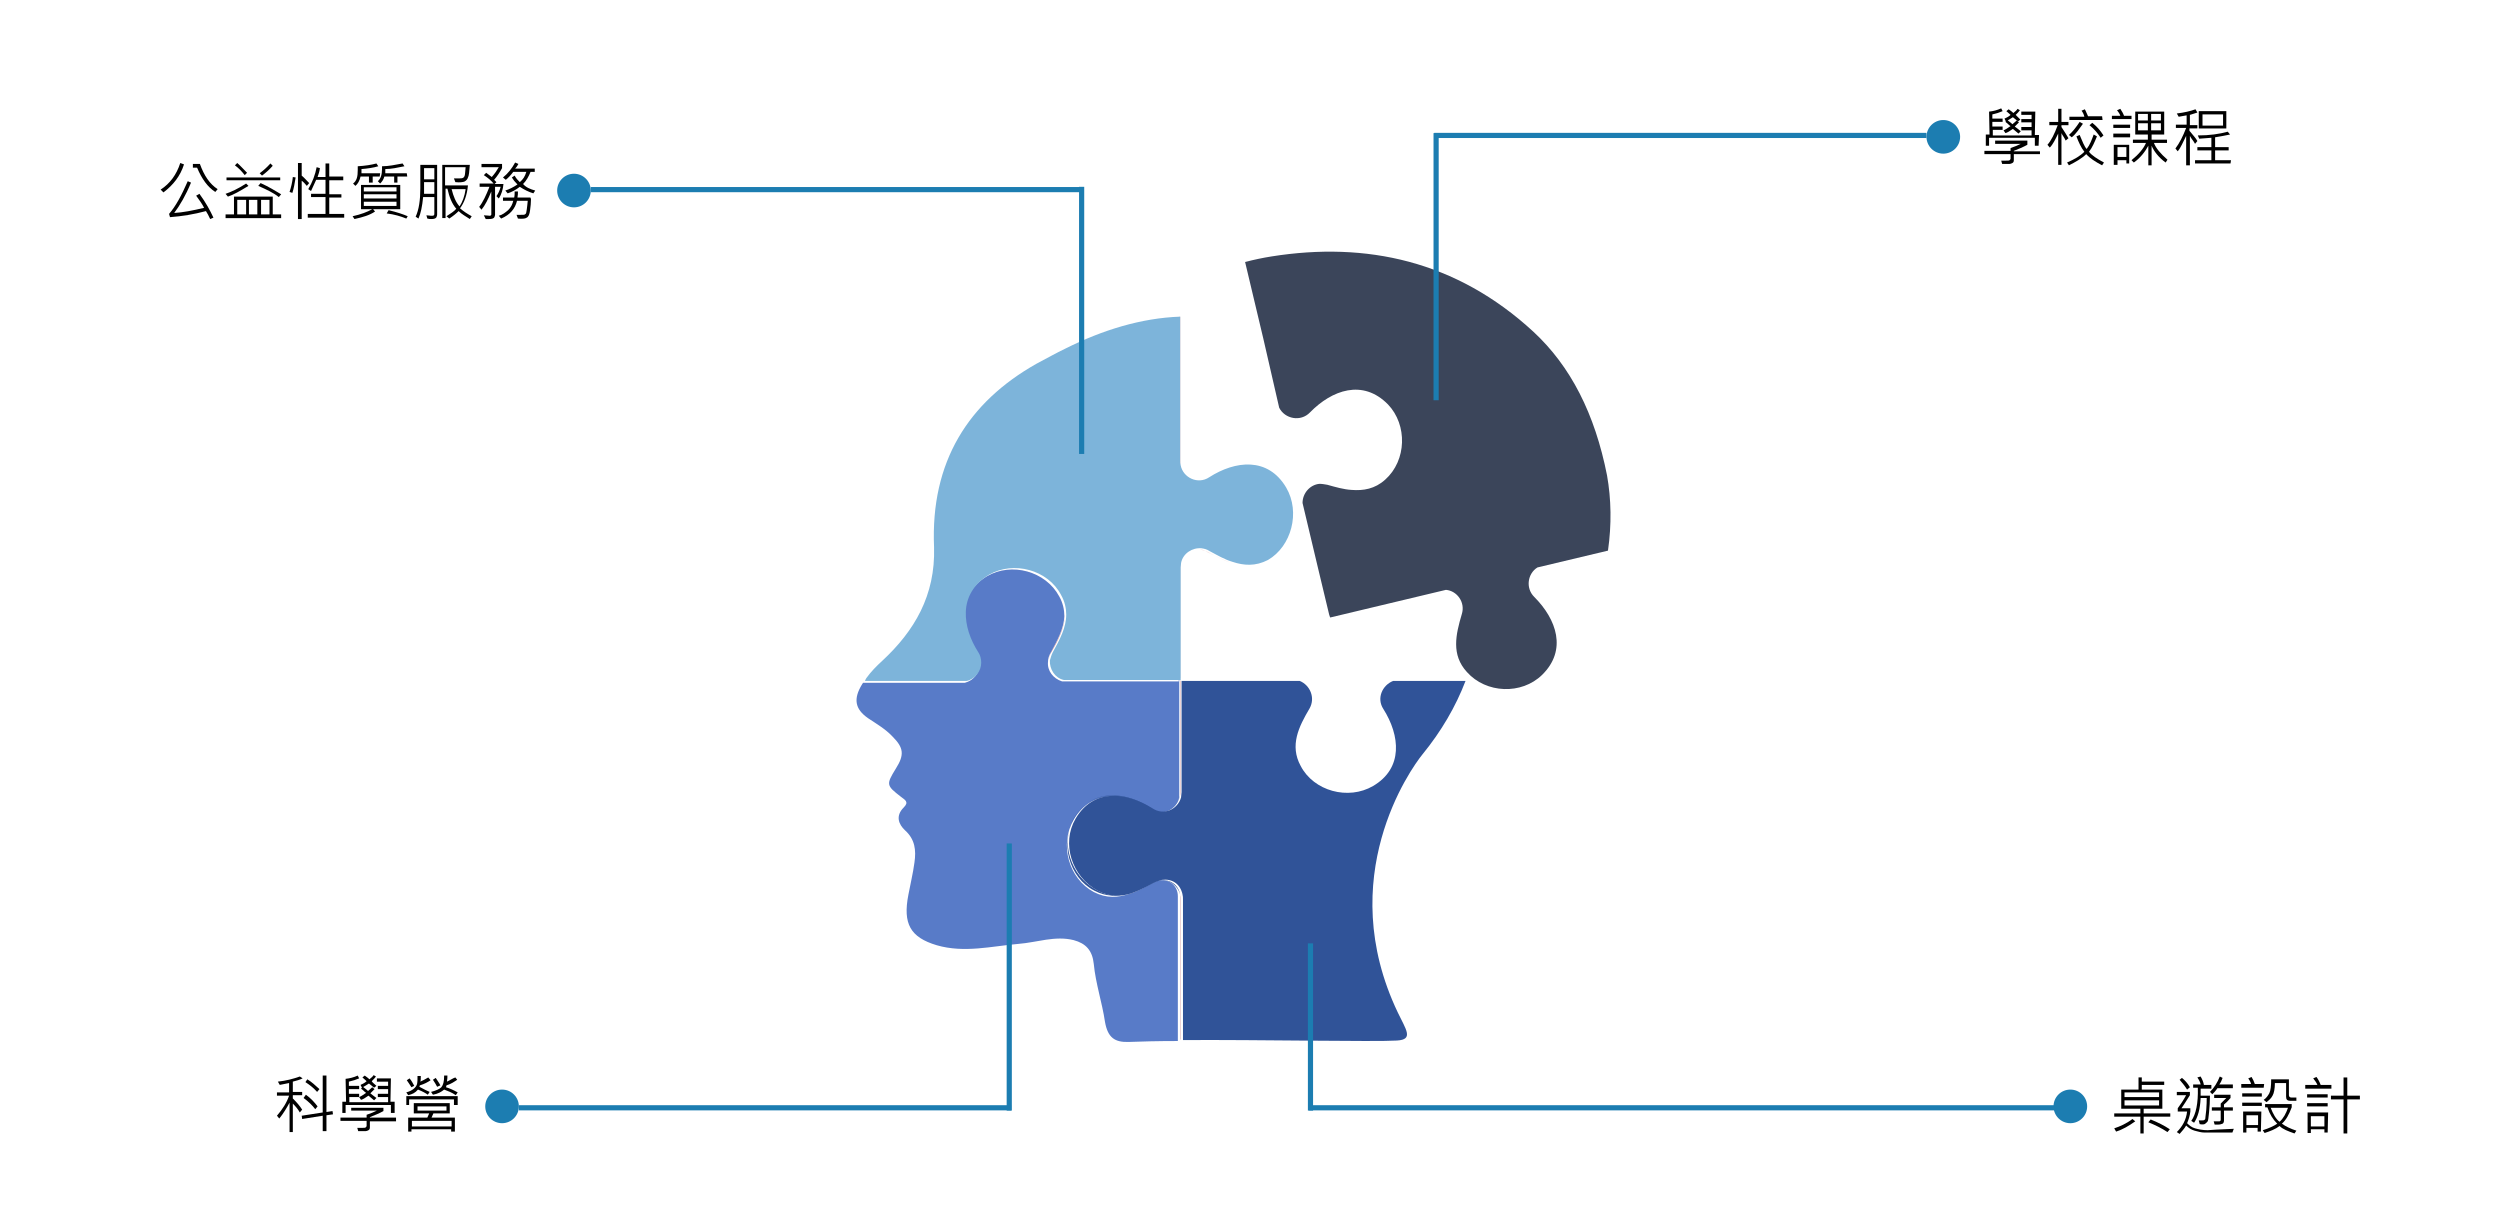 <?xml version="1.0" encoding="utf-8"?>
<!-- Generator: Adobe Illustrator 22.1.0, SVG Export Plug-In . SVG Version: 6.00 Build 0)  -->
<svg version="1.1" id="圖層_1" xmlns="http://www.w3.org/2000/svg" xmlns:xlink="http://www.w3.org/1999/xlink" x="0px" y="0px"
	 viewBox="0 0 535.3 262.7" style="enable-background:new 0 0 535.3 262.7;" xml:space="preserve">
<style type="text/css">
	.st0{fill:#D8A2A2;}
	.st1{fill:#587BC8;}
	.st2{fill:#3B455A;}
	.st3{fill:#7DB4DA;}
	.st4{fill:#305398;}
	.st5{fill:none;stroke:#1C7DB1;stroke-width:1.108;stroke-miterlimit:10;}
	.st6{fill:#1C7DB1;}
</style>
<g id="Object_2_">
	<g>
		<g>
			<g>
				<g>
					<g>
						<path class="st0" d="M252.7,155.5v15c0.1-0.3,0.1-0.6,0.1-1v-23.8h-0.1V155.5z"/>
						<path class="st0" d="M252.7,135.4v-14.7c-0.1,0.3-0.1,0.7-0.1,1v23.5h0.1V135.4L252.7,135.4z"/>
						<path class="st0" d="M248.3,188.5c-0.6,0.1-1.1,0.2-1.7,0.6c-1.7,0.9-3.2,1.8-4.9,2.3c1.7-0.6,3.2-1.3,4.9-2.3
							C247.2,188.8,247.8,188.6,248.3,188.5z"/>
						<path class="st0" d="M263.5,120.5c-1.7-0.6-3.2-1.4-4.9-2.3c-0.6-0.3-1.1-0.4-1.7-0.6c0.6,0.1,1.1,0.3,1.6,0.6
							C260.3,119.1,261.9,119.9,263.5,120.5z"/>
						<path class="st0" d="M252.7,191.6v31h0.1v-30.1C252.8,192.2,252.8,191.9,252.7,191.6z"/>
						<path class="st0" d="M209.1,139.6c0.4,0.7,0.7,1.6,0.6,2.2c0.1-0.9-0.1-1.8-0.6-2.6c-1.7-2.7-2.7-5.6-2.7-8.4
							C206.3,133.7,207.3,136.8,209.1,139.6z"/>
						<path class="st0" d="M228,131.6c-0.1,2.7-1.4,5.2-2.9,7.8c-0.3,0.7-0.6,1.3-0.6,2c0.1-0.6,0.2-1.1,0.6-1.7
							C226.6,137.1,228,134.4,228,131.6z"/>
						<path class="st0" d="M252.7,99.6v-15V67.8h-0.1v31C252.5,99,252.7,99.3,252.7,99.6z"/>
						<path class="st1" d="M248.3,188.5c-0.6,0.1-1.1,0.3-1.6,0.6c-1.7,0.9-3.2,1.8-4.9,2.3c-2.4,0.8-4.9,1-7.6-0.4
							c-5.4-2.9-7.4-10.2-4.3-15.5c3.9-6.6,10.9-5.8,16.5-2.2c2.4,1.6,5.6,0.1,6.1-2.6v-15V146l0,0v-0.7h-0.1v0.6h-25
							c-1.9-0.6-3.2-2.3-3-4.2c0-0.7,0.2-1.3,0.6-2c1.4-2.6,2.8-5.1,2.9-7.8c0-1.3-0.3-2.8-1.1-4.2c-2.9-5.4-10.2-7.4-15.5-4.3
							c-3.3,2-4.8,4.8-4.9,7.9c0,2.8,1,5.8,2.7,8.4c0.6,0.9,0.7,1.8,0.6,2.6c0,1.8-1.2,3.4-3.1,3.9h-15.1h-6.7
							c-0.1,0.1-0.1,0.2-0.2,0.3c-1.9,3.1-1.6,5.3,1.3,7.3c1.8,1.2,3.7,2.3,5.2,3.9c2.4,2.4,2.6,3.9,0.7,6.9c-2.1,3.4-2,3.6,1.1,6
							c0.9,0.7,1.8,1.1,0.6,2.3c-1.8,1.8-1.1,3.6,0.3,4.9c2.1,1.9,2.4,4.2,2,6.9c-0.3,2.3-0.9,4.7-1.3,6.9
							c-1.2,6.2,0.4,9.1,6.1,10.8c5.9,1.7,11.7,0.2,17.5-0.3c3.9-0.3,7.8-1.8,11.8-0.8c2.6,0.7,4,2.2,4.3,5.1
							c0.4,4.2,1.8,8.3,2.4,12.4c0.6,3.4,2.1,4.4,5.1,4.3c2.6-0.1,6.2-0.2,10.5-0.2v-31C252.2,189.6,250.3,188.2,248.3,188.5z"/>
						<path class="st2" d="M273.9,87.3c1.2,2.4,4.6,3.1,6.6,1c4.7-4.8,11.3-7.2,16.7-1.7c4.2,4.4,4,12-0.6,16.1
							c-2.2,2-4.7,2.4-7.2,2.2c-1.7-0.1-3.4-0.6-5.2-1.1c-0.6-0.1-1.1-0.2-1.7-0.2c-2,0.2-3.6,2-3.6,4.1l3.4,14.3l0,0l2.3,9.6l0,0
							l0.1,0.3l0.1,0.3h0.1l24.7-5.9c2.4,0.2,4.2,2.7,3.4,5.2c-1.3,4.4-2.3,8.7,1.1,12.4c4.1,4.6,11.7,4.9,16.1,0.6
							c5.4-5.3,3.1-11.9-1.7-16.7c-1.9-1.9-1.4-5,0.7-6.3l15.1-3.6c0.8-5.6,0.7-11-0.2-16.1c-2.6-13.2-7.8-23.4-15.8-30.8
							c-16.5-15.2-35.8-19.3-56-16.1c-1.9,0.3-3.8,0.7-5.7,1.2l3.9,16.4L273.9,87.3z"/>
						<polygon class="st3" points="252.7,145.2 252.7,145.2 252.7,145.8 252.7,145.8 252.7,145.5 						"/>
						<path class="st4" d="M299.1,222.8c3.7-0.2,1.9-2.4,0.2-6c-13.8-28.9,2.7-52.1,5.3-55.3c4-4.9,7.1-10.2,9.2-15.7h-15.5
							c-2.3,0.9-3.6,3.7-2.1,6c3.6,5.7,4.3,12.7-2.2,16.5c-5.3,3.1-12.7,1.1-15.5-4.3c-2.4-4.4-0.4-8.4,1.9-12.3
							c1.3-2.3,0.1-5-2.1-5.9H253v23.8c0,0.3-0.1,0.7-0.1,1v0.1c-0.7,2.6-3.7,4-6.1,2.4c-5.7-3.6-12.7-4.3-16.5,2.2
							c-3.1,5.3-0.8,12.4,4.7,15.4c2.7,1.4,4.9,1.3,7.2,0.6c1.7-0.6,3.2-1.4,4.9-2.3c0.6-0.3,1.1-0.4,1.7-0.6
							c2.1-0.3,3.9,0.8,4.4,3.1v0.1c0.1,0.3,0.1,0.7,0.1,1v30.1C269.3,222.6,294.6,223.1,299.1,222.8z"/>
						<path class="st4" d="M252.7,191.6L252.7,191.6c-0.4-2.3-2.3-3.4-4.4-3.1C250.3,188.2,252.2,189.6,252.7,191.6z"/>
						<path class="st4" d="M246.5,173c-5.7-3.6-12.7-4.3-16.5,2.2c-3.1,5.3-1.1,12.7,4.3,15.5c2.7,1.4,5.1,1.3,7.6,0.4
							c-2.3,0.8-4.7,0.9-7.2-0.6c-5.4-2.9-7.8-10.1-4.7-15.4C233.9,168.7,240.9,169.6,246.5,173c2.4,1.6,5.6,0.1,6.1-2.4v-0.1
							C252.1,173.1,249,174.6,246.5,173z"/>
						<path class="st3" d="M275.4,104.4c-3.9-6.6-10.9-5.8-16.5-2.2c-2.4,1.6-5.6,0.1-6.1-2.6c-0.1-0.3-0.1-0.6-0.1-1V67.8
							c-8.4,0.3-16.7,2.9-24.5,6.8c-2.1,1-4.2,2.2-6.3,3.3c-14.5,8.2-22.7,20.9-21.9,39.3c0.3,10.3-4.2,17.9-11.1,24.3
							c-1.2,1.1-2.4,2.3-3.4,3.7c-0.1,0.2-0.2,0.3-0.3,0.6h6.7H207c1.8-0.4,3.1-2.1,3.1-3.9c0-0.8-0.2-1.6-0.6-2.2
							c-1.8-2.8-2.8-5.8-2.7-8.7c0.1-3,1.6-5.9,4.9-7.9c5.3-3.1,12.7-1.1,15.5,4.3c0.8,1.4,1.1,2.9,1.1,4.2c0,2.8-1.4,5.4-2.9,8.1
							c-0.3,0.6-0.4,1.1-0.6,1.7c-0.1,1.9,1.1,3.8,3,4.2h25V145v-23.5c0-0.3,0.1-0.7,0.1-1c0.4-2,2.4-3.3,4.4-3.1
							c0.6,0.1,1.1,0.2,1.7,0.6c1.7,0.9,3.2,1.8,4.9,2.3c2.4,0.8,4.9,1,7.6-0.4C276.5,117,278.5,109.7,275.4,104.4z"/>
					</g>
				</g>
			</g>
		</g>
	</g>
</g>
<g>
	<line class="st5" x1="231.6" y1="97.2" x2="231.6" y2="40"/>
	<line class="st5" x1="126.5" y1="40.6" x2="232" y2="40.6"/>
	<circle class="st6" cx="122.9" cy="40.8" r="3.6"/>
</g>
<g>
	<line class="st5" x1="307.5" y1="85.7" x2="307.5" y2="28.5"/>
	<line class="st5" x1="412.5" y1="29" x2="307.1" y2="29"/>
	<circle class="st6" cx="416.1" cy="29.3" r="3.6"/>
</g>
<g>
	<line class="st5" x1="216.1" y1="180.6" x2="216.1" y2="237.8"/>
	<line class="st5" x1="111.1" y1="237.2" x2="216.5" y2="237.2"/>
	<circle class="st6" cx="107.5" cy="236.9" r="3.6"/>
</g>
<g>
	<line class="st5" x1="280.6" y1="202" x2="280.6" y2="237.8"/>
	<line class="st5" x1="442" y1="237.2" x2="280.3" y2="237.2"/>
	<circle class="st6" cx="443.3" cy="236.9" r="3.6"/>
</g>
<g>
	<path d="M39.4,35.2c-0.8,2.5-2.3,4.4-4.4,6l-0.6-0.6c2-1.3,3.4-3.2,4.2-5.7L39.4,35.2z M45.7,46.6L45,46.9
		c-0.3-0.7-0.6-1.2-0.9-1.7c-2.6,0.7-5.1,1.1-7.7,1.3l-0.2-0.7c1.4-1.6,2.7-4,4-7l0.7,0.3c-1.1,2.7-2.4,4.9-3.6,6.5
		c1.8-0.1,3.9-0.5,6.4-1.1c-0.4-0.8-0.9-1.5-1.7-2.6l0.7-0.4C44.1,43.4,45,45.1,45.7,46.6z M46.6,40.5l-0.5,0.6
		c-1.6-1-2.9-2.8-3.9-5.2h-0.9v-0.8h1.5C43.7,37.6,44.9,39.4,46.6,40.5z"/>
	<path d="M53.2,39.8c-1.8,1.1-3.2,1.9-4.4,2.3l-0.5-0.6c1.2-0.4,2.7-1.1,4.4-2.2L53.2,39.8z M60.2,46.7H48.3v-0.8h1.8v-3.8h8.3v3.8
		h1.8L60.2,46.7L60.2,46.7z M60,38.6H48.5V38H60V38.6z M52.9,37l-0.5,0.5c-0.7-0.9-1.3-1.5-2.1-2.1l0.5-0.5
		C51.5,35.5,52.2,36.3,52.9,37z M52.7,45.9v-3.1h-1.9v3.1H52.7z M55.1,45.9v-3.1h-1.8v3.1H55.1z M60.2,41.6l-0.5,0.6
		c-1.1-0.9-2.6-1.6-4.4-2.4l0.5-0.6C57.6,40,59,40.9,60.2,41.6z M58.4,35.5c-0.8,0.9-1.5,1.5-2.3,2.1l-0.5-0.5
		c0.8-0.6,1.5-1.2,2.3-2.1L58.4,35.5z M57.7,45.9v-3.1h-1.8v3.1H57.7z"/>
	<path d="M63.3,38c-0.2,1.3-0.4,2.4-0.7,3.3L62,41.1c0.3-0.9,0.6-2.1,0.7-3.2L63.3,38z M66.2,39.2l-0.5,0.6
		c-0.4-0.5-0.8-0.9-1.1-1.1v8.2h-0.8v-12h0.8v2.7C65.2,38.1,65.6,38.6,66.2,39.2z M73.7,46.6h-7.8v-0.8h3.8v-3.6h-3.1v-0.7h3.1v-3
		h-2c-0.4,0.9-0.8,1.7-1.1,2.4L66,40.5c0.9-1.5,1.5-3.1,1.8-4.7l0.7,0.2c-0.1,0.8-0.3,1.3-0.5,1.9h1.7V35h0.8v2.8h3v0.8h-3v3h2.6
		v0.7h-2.6v3.5h3.2V46.6z"/>
	<path d="M81.3,37.8h-1.5v1.3H79v-1.3h-1.8c-0.2,0.9-0.6,1.6-1.1,2l-0.5-0.5c0.8-0.6,1-1.5,1-2.9c0-0.2,0-0.5,0-0.8
		c1.6-0.1,2.9-0.3,4-0.6l0.4,0.6c-1,0.3-2.3,0.5-3.6,0.6c0,0.1,0,0.4,0,0.9h4L81.3,37.8L81.3,37.8z M85.7,44.8h-5.8l0.4,0.5
		c-1.2,0.8-2.6,1.2-4.4,1.6l-0.4-0.6c1.8-0.4,3.1-0.9,4.2-1.5h-2.4v-5.2h8.4L85.7,44.8L85.7,44.8z M84.9,41v-0.9h-7V41H84.9z
		 M84.9,42.5v-0.9h-7v0.9H84.9z M84.9,44.1v-0.9h-7v0.9H84.9z M87.2,37.8h-2.1v1.3h-0.7v-1.3h-2.1c-0.2,0.7-0.5,1.1-0.9,1.5
		l-0.5-0.5c0.6-0.5,0.9-1.4,0.9-2.6c0-0.2,0-0.4,0-0.6c1.4,0,2.8-0.3,4.4-0.6l0.4,0.6c-1.5,0.3-2.8,0.6-4.1,0.6c0,0.4,0,0.7,0,0.9
		h4.6L87.2,37.8L87.2,37.8z M87.3,46.3L87,46.8c-1.2-0.5-2.6-0.9-4.2-1.1l0.4-0.7C84.9,45.4,86.4,45.9,87.3,46.3z"/>
	<path d="M93.6,45.9c0,0.3-0.1,0.5-0.2,0.7c-0.2,0.2-0.5,0.3-1,0.3c-0.3,0-0.6,0-0.9-0.1l-0.2-0.7c0.4,0,0.8,0.1,1,0.1
		s0.5,0,0.6-0.1s0.1-0.2,0.1-0.4v-3.5h-2.4c-0.2,2-0.5,3.5-1,4.6L89,46.4c0.7-1.5,1-3.6,1-6.1v-5h3.6V45.9z M93,41.5V39h-2.2v2.5H93
		z M93,38.3V36h-2.2v2.4H93V38.3z M101,46.3l-0.4,0.6c-0.9-0.6-1.7-1-2.4-1.7c-0.5,0.5-1.1,1-2,1.6l-0.6-0.5c0.9-0.6,1.6-1,2.1-1.6
		c-0.9-1-1.5-2.5-1.9-4.3h-0.4v6.3h-0.7V35.3h5.9c-0.1,1.4-0.2,2.4-0.4,2.7c-0.1,0.4-0.4,0.7-0.8,0.9C99,39,98.5,39.1,97.5,39
		l-0.3-0.8c0.3,0,0.5,0,0.8,0c0.6,0,0.9,0,1.1-0.1s0.3-0.2,0.4-0.5s0.1-0.9,0.2-1.8h-4.4v3.9h4.9c-0.2,2.1-0.8,3.7-1.7,4.9
		C99.3,45.3,100.1,45.8,101,46.3z M99.7,40.5h-3c0.4,1.6,0.9,2.8,1.7,3.7C99,43.3,99.5,42,99.7,40.5z"/>
	<path d="M107.8,39.4c-0.1,1.1-0.4,2.2-1,3.1l-0.5-0.5c0.4-0.6,0.7-1.2,0.9-2H106v6c0,0.2-0.1,0.4-0.2,0.6c-0.2,0.2-0.5,0.3-1.1,0.3
		c-0.2,0-0.5,0-0.7,0l-0.4-0.8c0.6,0,1,0.1,1.3,0.1c0.1,0,0.1,0,0.2-0.1s0.1-0.1,0.1-0.2V41c-0.7,1.7-1.3,2.9-2.1,3.9l-0.5-0.6
		c0.8-1,1.5-2.5,2.2-4.3h-2.1v-0.7h3c-0.6-0.7-1.2-1.2-2.1-1.8l0.5-0.5c0.3,0.2,0.8,0.6,1.2,0.9c0.7-0.8,1.1-1.4,1.5-2.1h-3.7v-0.7
		h4.4V36c-0.5,0.9-1,1.7-1.7,2.5l0.5,0.5l-0.4,0.4H107.8L107.8,39.4z M113.7,42.5c0,0.9-0.1,1.8-0.2,2.5c-0.1,0.8-0.3,1.2-0.4,1.3
		c-0.1,0.2-0.3,0.3-0.5,0.4c-0.2,0.1-0.8,0.2-1.7,0.1l-0.3-0.8c0.3,0,0.6,0,0.9,0c0.5,0,0.8,0,0.9-0.1s0.2-0.1,0.2-0.2
		c0.1-0.1,0.1-0.4,0.2-0.9s0.1-1.1,0.2-1.8h-2.3c-0.4,1.7-1.5,3-3.4,3.8l-0.5-0.6c0.8-0.2,1.4-0.7,2-1.2c0.6-0.6,0.9-1.2,1.1-2h-2.2
		v-0.7h2.4c0.1-0.4,0.1-0.9,0.1-1.3h0.7c0,0.4,0,0.8-0.1,1.3h2.8v0.2H113.7z M114.6,40.8l-0.4,0.6c-1-0.3-2-0.8-2.9-1.4
		c-0.9,0.7-1.7,1.1-2.6,1.4l-0.5-0.6c0.9-0.3,1.7-0.7,2.6-1.3c-0.6-0.6-0.9-1-1.2-1.5l0.6-0.4c0.3,0.6,0.7,1,1.1,1.4
		c0.7-0.6,1.1-1.2,1.4-2.2h-2.8c-0.6,0.8-1.1,1.3-1.6,1.7l-0.6-0.5c1-0.8,1.9-1.9,2.6-3.2l0.7,0.3c-0.2,0.4-0.4,0.7-0.7,1h4.2v0.7
		h-0.9c-0.4,1-0.9,1.9-1.6,2.6C112.6,40.1,113.5,40.5,114.6,40.8z"/>
</g>
<g>
	<path d="M436.8,33h-5.6v1.3c0,0.3-0.1,0.5-0.3,0.6c-0.2,0.1-0.4,0.2-0.6,0.2h-1.6l-0.2-0.7c0.3,0,0.6,0,0.8,0c0.6,0,0.9,0,1-0.1
		s0.2-0.2,0.2-0.3v-1h-5.6v-0.7h5.6v-0.6c0.9-0.3,1.6-0.6,2.2-0.9h-5.5v-0.7h6.9V31c-0.9,0.5-1.9,0.9-2.9,1.3v0.1h5.6V33L436.8,33z
		 M436.5,31.2h-0.8v-1.7h-9.8v1.7h-0.7v-2.4h0.8l-0.1-4.9c0.9-0.1,1.7-0.3,2.6-0.7l0.3,0.6c-0.7,0.3-1.3,0.5-2.2,0.7v0.9h2.2v0.7
		h-2.2v1h2.2v0.7h-2.1V29h8.3v-1.1h-2.2v-0.7h2.2v-1h-2.2v-0.7h2.2v-0.9h-2.2v-0.7h3l-0.1,5h0.9L436.5,31.2L436.5,31.2z M432.7,28.1
		l-0.5,0.5c-0.1-0.1-0.6-0.5-1.2-1c-0.7,0.5-1.2,0.8-1.6,0.9l-0.4-0.6c0.3-0.1,0.8-0.4,1.5-0.9c-0.2-0.1-0.4-0.3-0.6-0.5
		s-0.4-0.3-0.5-0.4l0.4-0.4c0.7,0.5,1,0.8,1.1,0.9c0.5-0.4,0.8-0.7,0.9-0.8l0.5,0.4c-0.1,0.1-0.4,0.4-0.9,0.9
		C431.8,27.4,432.1,27.6,432.7,28.1z M432.6,25.6l-0.5,0.4c-0.4-0.3-0.8-0.7-1.1-0.9c-0.5,0.3-0.9,0.6-1.5,0.9l-0.3-0.6
		c0.4-0.2,0.9-0.4,1.3-0.8c-0.3-0.3-0.7-0.6-0.9-0.8l0.5-0.4c0.6,0.4,0.9,0.7,1,0.8c0.4-0.3,0.8-0.7,0.9-0.9l0.5,0.3
		c-0.2,0.3-0.5,0.6-0.9,1C431.7,24.7,432,25,432.6,25.6z"/>
	<path d="M442.9,29.6l-0.6,0.5c-0.3-0.7-0.7-1.1-0.9-1.6v6.8h-0.7v-6.7c-0.6,1.2-1.1,2.3-1.8,3l-0.5-0.6c0.8-0.9,1.5-2.3,2.2-4.2
		h-1.8v-0.7h1.9v-2.8h0.7v2.8h1.5v0.7h-1.5v0.4C442,28.1,442.5,28.9,442.9,29.6z M450.5,34.8l-0.4,0.6c-1.5-0.8-2.6-1.5-3.4-2.4
		c-0.9,0.9-2.3,1.7-3.7,2.4l-0.4-0.6c1.6-0.7,2.8-1.4,3.7-2.3c-0.7-0.9-1.2-2-1.7-3.3l0.7-0.3c0.6,1.4,1,2.5,1.5,3
		c0.7-0.9,1.1-2,1.5-3.1l0.7,0.4c-0.5,1.2-1,2.4-1.7,3.3C447.8,33.2,449,34,450.5,34.8z M450.2,25.7h-7.1V25h3.2
		c-0.1-0.5-0.3-0.9-0.6-1.3l0.7-0.3c0.2,0.3,0.4,0.9,0.7,1.5h3L450.2,25.7L450.2,25.7z M446,26.5c-0.8,1.1-1.5,2.2-2.4,2.9l-0.6-0.5
		c0.8-0.7,1.5-1.6,2.3-2.8L446,26.5z M450.4,29l-0.6,0.5c-0.6-0.9-1.3-1.8-2.4-2.7l0.6-0.5C449,27.1,449.7,27.9,450.4,29z"/>
	<path d="M456.4,25.5h-4.2v-0.7h1.8c-0.1-0.4-0.4-0.8-0.7-1.2l0.7-0.3c0.3,0.5,0.6,0.9,0.8,1.5h1.6L456.4,25.5L456.4,25.5z
		 M456.1,27.4h-3.6v-0.7h3.6V27.4z M456.1,29.4h-3.6v-0.8h3.6V29.4z M456,35h-0.7v-0.7h-1.9v1h-0.8V31h3.3v4H456z M455.3,33.6v-2.1
		h-1.9v2.1H455.3z M464.1,34.2l-0.4,0.6c-1.5-1.1-2.5-2.4-3-3.6v4.2H460v-4.2c-0.7,1.3-1.7,2.6-3.1,3.6l-0.5-0.5
		c1.5-1.2,2.6-2.5,3.1-3.7h-2.8v-0.7h3.2v-1.1h-2.7v-4.9h6.2v4.9h-2.7v1.1h3.3v0.7h-2.8C461.6,31.7,462.6,32.9,464.1,34.2z
		 M459.9,25.8v-1.4h-2.1v1.4H459.9z M459.9,27.9v-1.5h-2.1v1.5H459.9z M462.7,25.8v-1.4h-2.1v1.4H462.7z M462.7,27.9v-1.5h-2.1v1.5
		H462.7z"/>
	<path d="M470.5,30.2l-0.5,0.6c-0.3-0.6-0.8-1.1-1.1-1.7v6.3h-0.8v-6.3c-0.7,1.4-1.2,2.6-1.8,3.3l-0.5-0.6c0.9-1.2,1.6-2.6,2.3-4.4
		h-2.2v-0.7h2.3v-2l-1.7,0.3l-0.4-0.7c1.6-0.2,2.9-0.5,4-0.9l0.4,0.7c-0.7,0.2-1.2,0.4-1.6,0.5v2.2h1.6v0.7h-1.7V28
		C469.6,29,470.2,29.6,470.5,30.2z M477.6,35H470v-0.7h3.5v-2.1h-3v-0.7h3v-2c-1.4,0.1-2.4,0.2-2.6,0.2l-0.3-0.7
		c2.5,0,4.6-0.3,6.4-0.8l0.5,0.6c-0.9,0.2-2,0.4-3.2,0.6v2.1h2.9v0.7h-2.9v2.1h3.4L477.6,35L477.6,35z M476.7,27.5h-5.9v-3.7h5.9
		V27.5z M476,26.9v-2.4h-4.4v2.4H476z"/>
</g>
<g>
	<path d="M64.8,230.9c-0.6,0.3-1.3,0.5-2.1,0.7v2.2h2v0.7h-2v0.7c0.9,0.9,1.5,1.6,2,2.4l-0.5,0.6c-0.4-0.7-0.9-1.3-1.5-1.9v6.1H62
		v-6.3c-0.6,1.1-1.3,2.3-2.2,3.4l-0.5-0.6c1.2-1.4,2.1-2.8,2.6-4.3h-2.6v-0.7h2.6v-2c-0.4,0.1-1,0.2-2,0.4l-0.4-0.7
		c1.8-0.2,3.3-0.6,4.7-1.1L64.8,230.9z M71.3,238.6l-1.4,0.2v3.4h-0.8v-3.3l-4.4,0.7l-0.1-0.7l4.5-0.7v-7.9h0.8v7.8l1.3-0.2
		L71.3,238.6z M68,236.9l-0.5,0.6c-0.6-0.8-1.4-1.6-2.5-2.4l0.5-0.7C66.6,235.2,67.4,236.1,68,236.9z M68.4,233.2l-0.5,0.6
		c-0.8-0.9-1.6-1.5-2.5-2.1l0.4-0.6C66.8,231.7,67.5,232.4,68.4,233.2z"/>
	<path d="M84.8,240.1h-5.6v1.3c0,0.3-0.1,0.5-0.3,0.6c-0.2,0.1-0.4,0.2-0.6,0.2h-1.6l-0.2-0.7c0.3,0,0.6,0,0.8,0c0.6,0,0.9,0,1-0.1
		s0.2-0.2,0.2-0.3V240h-5.6v-0.7h5.6v-0.6c0.9-0.3,1.6-0.6,2.2-0.9h-5.5v-0.6h6.9v0.7c-0.9,0.5-1.9,0.9-2.9,1.3v0.1h5.6
		C84.8,239.4,84.8,240.1,84.8,240.1z M84.5,238.3h-0.8v-1.7H74v1.7h-0.7v-2.4h0.8L74,231c0.9-0.1,1.7-0.3,2.6-0.7l0.3,0.6
		c-0.7,0.3-1.3,0.5-2.2,0.7v0.9h2.2v0.7h-2.2v1h2.2v0.7h-2.1v1.1h8.3v-1.1h-2.2v-0.7h2.2v-1h-2.2v-0.7h2.2v-0.9h-2.4v-0.7h3l-0.1,5
		h0.9C84.5,235.9,84.5,238.3,84.5,238.3z M80.6,235.1l-0.5,0.5c-0.1-0.1-0.6-0.5-1.2-1c-0.7,0.5-1.2,0.8-1.6,0.9l-0.4-0.6
		c0.3-0.1,0.8-0.4,1.5-0.9c-0.2-0.1-0.4-0.3-0.6-0.5s-0.4-0.3-0.5-0.4l0.4-0.4c0.7,0.5,1,0.8,1.1,0.9c0.5-0.4,0.8-0.7,0.9-0.8
		l0.5,0.4c-0.1,0.1-0.4,0.4-0.9,0.9C79.6,234.3,80,234.7,80.6,235.1z M80.6,232.5l-0.5,0.4c-0.4-0.3-0.8-0.7-1.1-0.9
		c-0.5,0.3-0.9,0.6-1.5,0.9l-0.3-0.6c0.4-0.2,0.9-0.4,1.3-0.8c-0.3-0.3-0.7-0.6-0.9-0.8l0.5-0.4c0.6,0.4,0.9,0.7,1,0.8
		c0.4-0.3,0.8-0.7,0.9-0.9l0.5,0.3c-0.2,0.3-0.5,0.6-0.9,1C79.6,231.6,80,232,80.6,232.5z"/>
	<path d="M98,236.6h-0.8v-1.2h-9.6v1.2H87v-1.9h11V236.6z M88.7,232.5l-0.6,0.3c-0.4-0.6-0.7-1.1-1-1.5l0.6-0.4
		C88.2,231.5,88.4,232,88.7,232.5z M92.2,231.3c-0.6,0.4-1.3,0.8-2.3,1.1l-0.1,0.3c0.9,0.5,1.7,0.9,2.2,1.1l-0.4,0.6
		c-0.4-0.3-1.1-0.7-2.1-1.1c-0.6,0.7-1.2,1-2.1,1.2l-0.4-0.6c0.7-0.2,1.1-0.4,1.5-0.7s0.7-0.7,0.8-1.1c0.1-0.5,0.1-1,0.1-1.7h0.7
		c0,0.6,0,0.9-0.1,1.2c0.5-0.2,1-0.5,1.7-0.9L92.2,231.3z M97.4,242.3h-0.8v-0.5h-8.5v0.5h-0.7v-3h4.1c0.2-0.4,0.3-0.7,0.4-0.9h-3.3
		v-2.2h7.7v2.2h-3.5c-0.2,0.4-0.3,0.7-0.4,0.9h5C97.4,239.3,97.4,242.3,97.4,242.3z M96.7,241.2V240h-8.5v1.2H96.7z M95.6,237.8
		v-0.9h-6.2v0.9H95.6z M98,233.9l-0.4,0.6c-0.9-0.6-1.7-0.9-2.5-1.2c-0.6,0.5-1.3,0.9-2.4,1.1l-0.4-0.6c1.1-0.3,1.8-0.6,2.2-1
		c0.4-0.5,0.6-1.2,0.6-2.5h0.7c0,0.3,0,0.8-0.1,1.3c0.7-0.3,1.2-0.7,1.8-0.9l0.4,0.5c-0.6,0.4-1.3,0.9-2.3,1.2
		c0,0.1-0.1,0.3-0.1,0.4C96.2,233,97.1,233.4,98,233.9z M94.3,232.4l-0.7,0.3c-0.2-0.4-0.5-0.9-0.9-1.5l0.6-0.4
		C93.6,231.3,94,231.8,94.3,232.4z"/>
</g>
<g>
	<path d="M457.2,240.1c-1.4,1-2.8,1.8-4.1,2.2l-0.4-0.7c1.2-0.4,2.6-1,3.9-2L457.2,240.1z M464.6,239.1H459v3.6h-0.7v-3.6h-5.6v-0.7
		h5.6v-1h-4.1v-4.1h3.7v-2.6h0.7v0.9h4.8v0.7h-4.8v1h4.4v4.1h-4v1h5.7v0.7L464.6,239.1L464.6,239.1z M462.3,234.9v-1h-7.4v1H462.3z
		 M462.3,236.7v-1.1h-7.4v1.1H462.3z M464.6,241.8l-0.5,0.6c-1.2-0.8-2.6-1.5-4.1-2.1l0.5-0.6C462,240.3,463.4,241,464.6,241.8z"/>
	<path d="M478.3,241.7l-0.3,0.8c-0.9,0-1.7,0-2.6,0c-1.6,0-2.7,0-3.4,0s-1.3-0.2-2.1-0.4c-0.7-0.2-1.3-0.6-1.8-1.1
		c-0.4,0.7-0.9,1.2-1.4,1.8l-0.6-0.4c1.2-1.2,2-2.6,2.2-4.4h-2v-0.7c0.6-0.8,1.2-1.7,1.8-2.8h-2v-0.7h2.8v0.7
		c-0.7,1.1-1.3,2.1-1.8,2.8h1.9v0.7c-0.1,0.9-0.4,1.8-0.7,2.5c0.5,0.5,1,0.9,1.7,1.1s1.6,0.4,2.7,0.4
		C475.1,241.8,476.9,241.8,478.3,241.7z M468.9,232.8l-0.6,0.5c-0.5-0.8-1-1.4-1.6-2.1l0.5-0.4C467.8,231.3,468.4,231.9,468.9,232.8
		z M473.5,233.1h-2.3c0,0.4,0,0.9,0,1.5h2c0,1.2-0.1,2.5-0.2,3.6s-0.2,1.8-0.3,1.9c-0.1,0.2-0.3,0.3-0.5,0.5s-0.7,0.2-1.2,0.1
		l-0.2-0.8c0.2,0,0.4,0,0.6,0c0.3,0,0.5,0,0.6-0.1s0.2-0.1,0.2-0.3s0.1-0.8,0.2-1.8c0.1-1.1,0.1-2,0.1-2.6h-1.3
		c-0.1,2.4-0.6,4.1-1.4,5.3l-0.6-0.4c1-1.4,1.5-3.8,1.4-7.1h-1v-0.7h1.6c-0.1-0.5-0.3-0.9-0.7-1.5l0.7-0.2c0.4,0.7,0.6,1.2,0.7,1.8
		h1.6L473.5,233.1L473.5,233.1z M478.1,233h-3.3c-0.4,0.6-0.8,1-1.1,1.3l-0.5-0.5c0.9-0.9,1.6-2,2.1-3.3l0.6,0.3
		c-0.2,0.6-0.4,1-0.7,1.4h2.9V233z M478.1,237.8h-1.9v2.1c0,0.3-0.1,0.6-0.3,0.7s-0.6,0.2-1,0.2c-0.2,0-0.4,0-0.7,0l-0.2-0.7h1.2
		c0.1,0,0.1,0,0.2-0.1s0.1-0.1,0.1-0.2v-2h-1.9v-0.7h1.9v-0.8c0.4-0.4,0.9-0.9,1.2-1.2h-2.6v-0.7h3.5v0.7c-0.6,0.7-1,1.1-1.4,1.4
		v0.6h1.9L478.1,237.8L478.1,237.8z"/>
	<path d="M484.7,232.9h-4.8v-0.8h2.1c-0.1-0.4-0.3-0.8-0.6-1.2l0.7-0.3c0.3,0.5,0.5,0.9,0.7,1.5h2L484.7,232.9L484.7,232.9z
		 M484.3,236.8h-4.2v-0.7h4.2V236.8z M484.3,234.8h-4.2v-0.7h4.2V234.8z M484.1,242.3h-0.7v-0.8H481v1h-0.7V238h3.9L484.1,242.3
		L484.1,242.3z M483.5,240.9v-2.1H481v2.1H483.5z M491.7,242.1l-0.4,0.6c-1.4-0.5-2.5-0.9-3.2-1.6c-0.9,0.7-2,1.1-3.2,1.5l-0.4-0.6
		c1.3-0.4,2.4-0.9,3.1-1.4c-0.9-0.9-1.6-2-2.1-3.5H485v-0.7h5.7v0.7c-0.6,1.6-1.2,2.7-2.1,3.5C489.4,241.2,490.5,241.7,491.7,242.1z
		 M491.7,235.7h-1.3c-0.7,0-0.9-0.3-0.9-0.9v-2.9h-2.4c0,1.2-0.2,2.2-0.5,2.7c-0.3,0.6-0.8,1-1.3,1.4l-0.6-0.5
		c0.6-0.4,0.9-0.9,1.2-1.4c0.3-0.6,0.4-1.6,0.4-3h3.8v3.4c0,0.3,0.2,0.5,0.5,0.5h1.1L491.7,235.7L491.7,235.7z M489.9,237.2h-3.7
		c0.5,1.3,1.1,2.4,1.9,3C488.9,239.5,489.5,238.4,489.9,237.2z"/>
	<path d="M499.2,233.1h-5.6v-0.8h2.6c-0.2-0.5-0.5-0.9-0.9-1.4l0.7-0.3c0.3,0.4,0.6,0.9,0.9,1.7h2.3V233.1L499.2,233.1z M498.4,235
		H494v-0.7h4.4V235z M498.4,236.9H494v-0.7h4.4V236.9z M498.4,242.5h-0.7v-0.7h-2.9v0.8h-0.7v-4.4h4.4L498.4,242.5L498.4,242.5z
		 M497.7,241.2V239h-2.9v2.2H497.7z M505.3,235.4h-2.7v7.3h-0.8v-7.3h-2.7v-0.8h2.7v-3.9h0.8v3.9h2.7V235.4z"/>
</g>
</svg>

